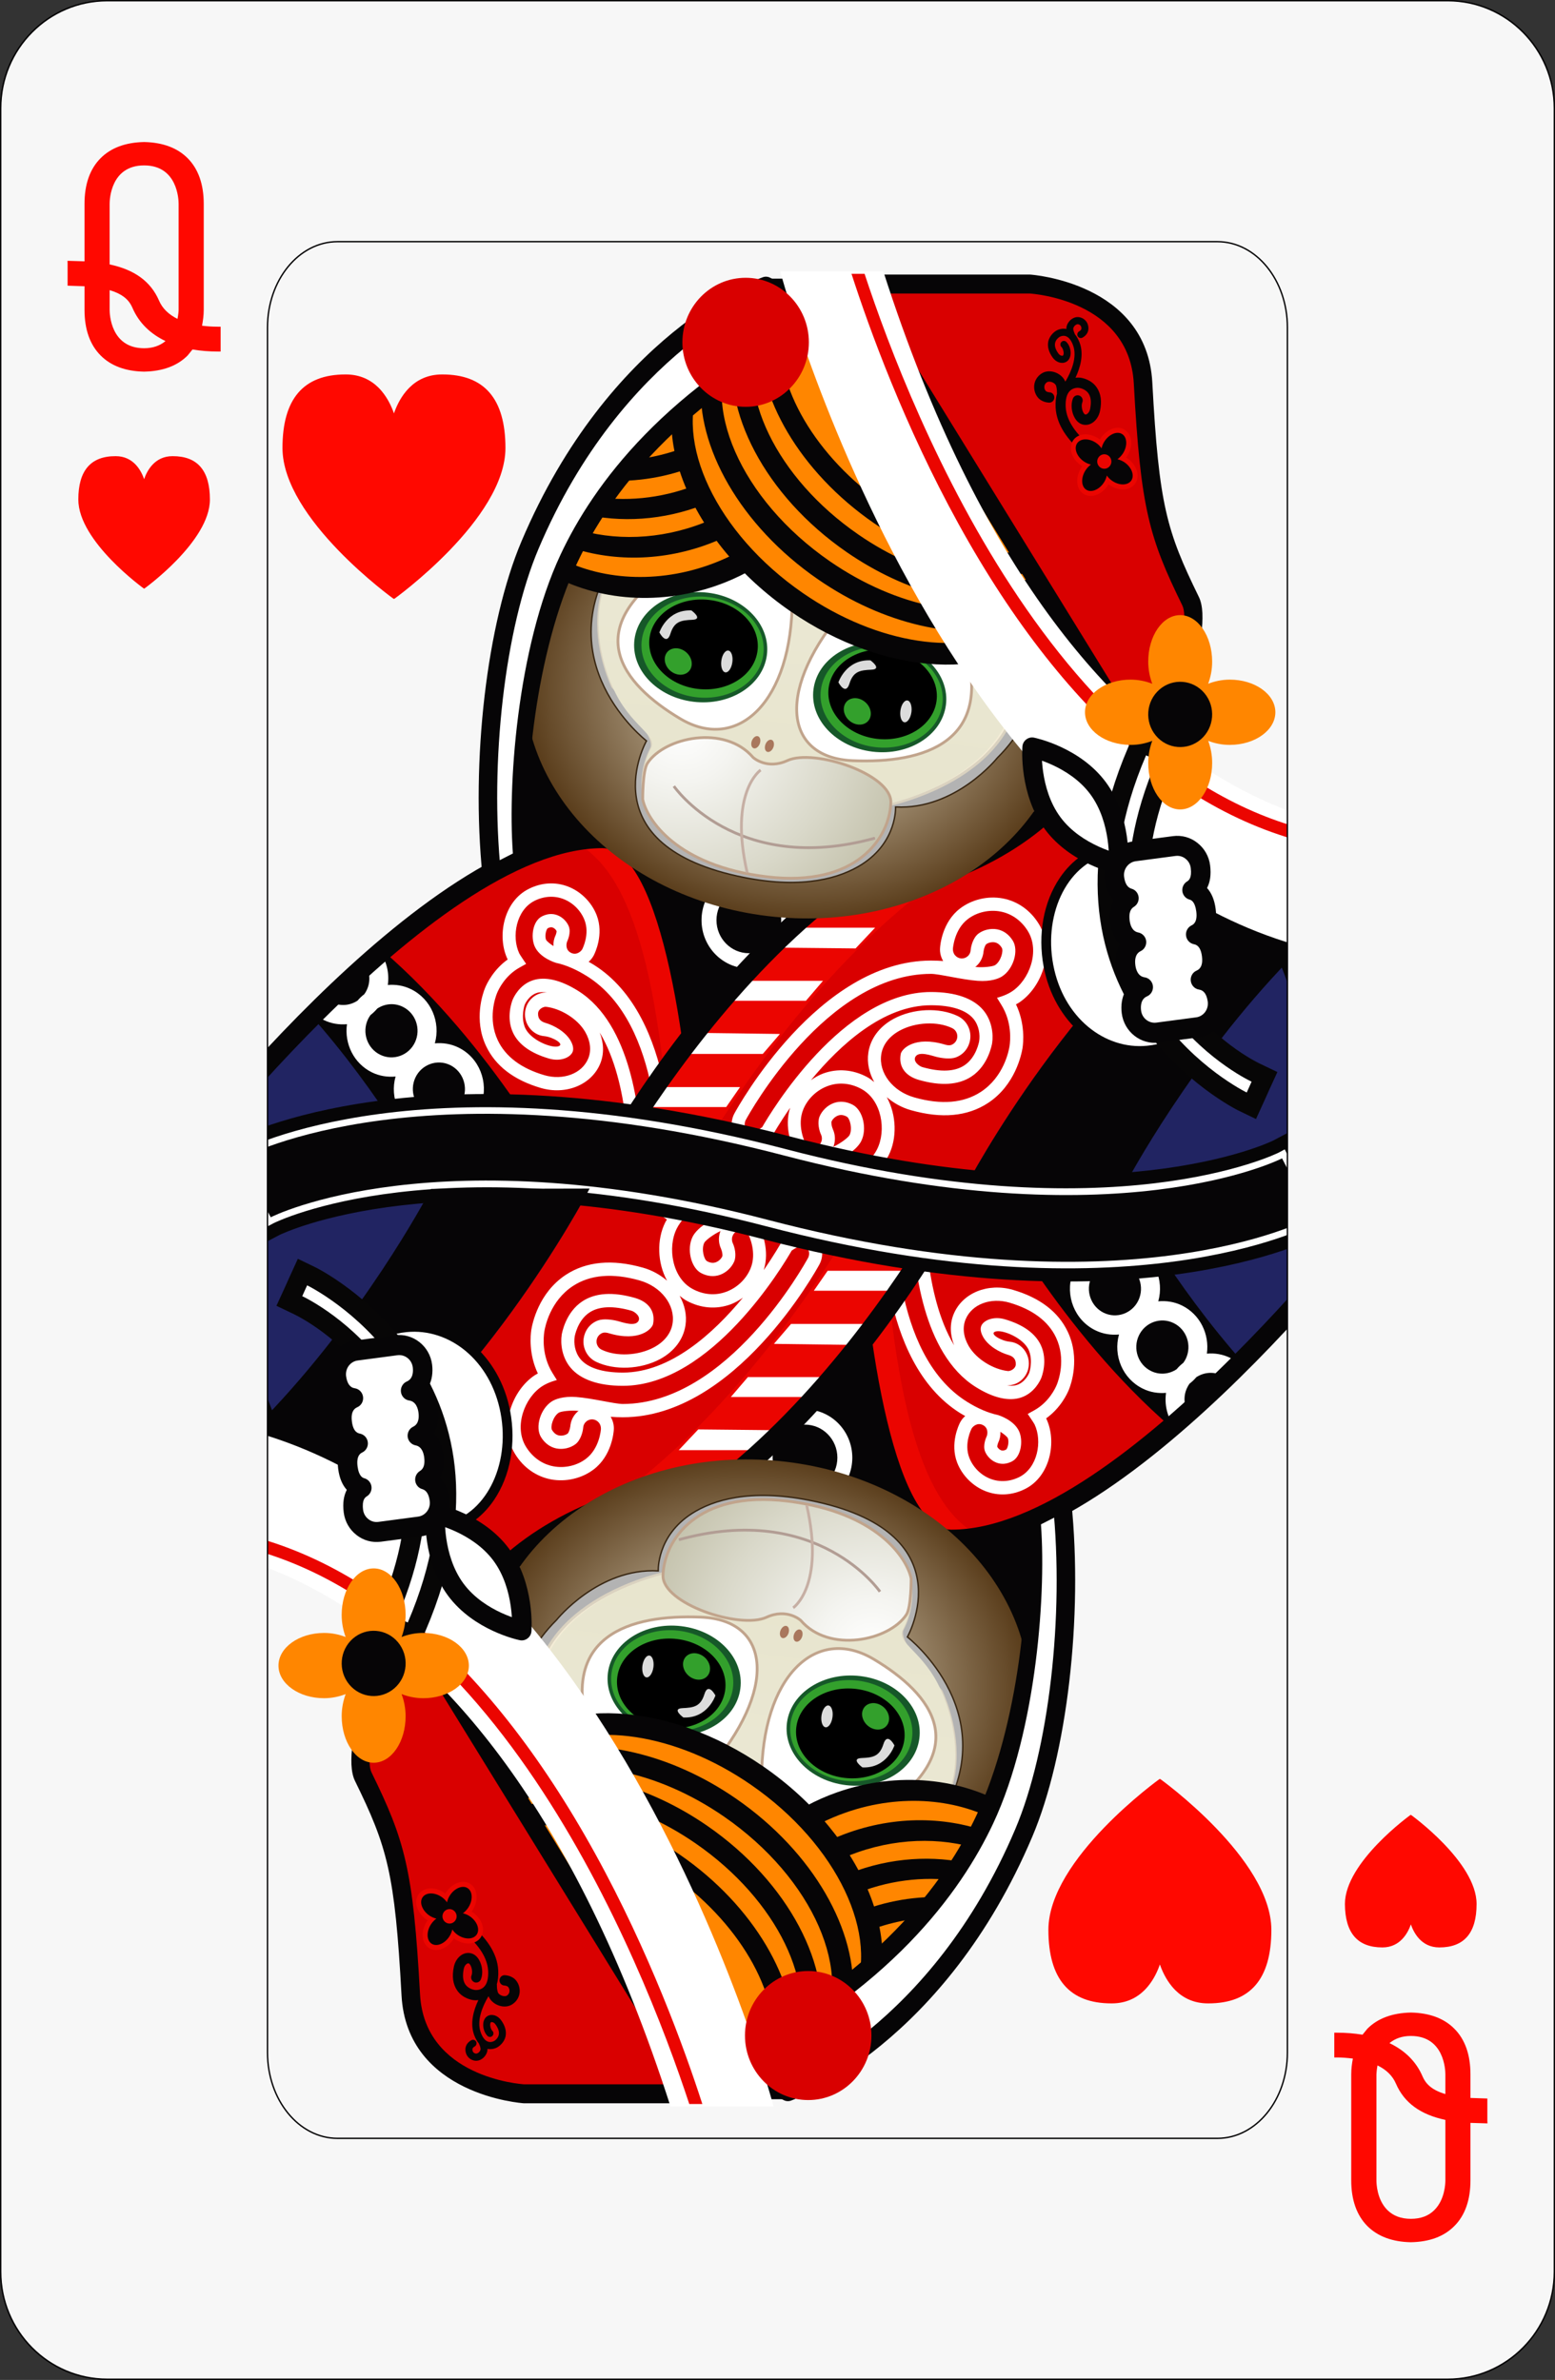 <?xml version="1.0" encoding="UTF-8" standalone="no"?>
<!-- Generator: Adobe Illustrator 12.0.0, SVG Export Plug-In . SVG Version: 6.00 Build 51448)  -->
<svg
   xmlns:dc="http://purl.org/dc/elements/1.1/"
   xmlns:cc="http://web.resource.org/cc/"
   xmlns:rdf="http://www.w3.org/1999/02/22-rdf-syntax-ns#"
   xmlns:svg="http://www.w3.org/2000/svg"
   xmlns="http://www.w3.org/2000/svg"
   xmlns:xlink="http://www.w3.org/1999/xlink"
   xmlns:sodipodi="http://sodipodi.sourceforge.net/DTD/sodipodi-0.dtd"
   xmlns:inkscape="http://www.inkscape.org/namespaces/inkscape"
   version="1.1"
   id="图层_1"
   width="98.098"
   height="150.086"
   viewBox="0 0 98.098 150.086"
   overflow="visible"
   enable-background="new 0 0 98.098 150.086"
   xml:space="preserve"
   sodipodi:version="0.32"
   inkscape:version="0.45.1"
   sodipodi:docname="38.svg"
   sodipodi:docbase="/home/zhangxin/桌面/简化版扑克"
   inkscape:output_extension="org.inkscape.output.svg.inkscape"><rect x="0" y="0" width="98.098" height="150.086" fill="#333333" stroke="none"/><defs
   id="defs528" /><sodipodi:namedview
   inkscape:window-height="713"
   inkscape:window-width="1024"
   inkscape:pageshadow="2"
   inkscape:pageopacity="0.0"
   guidetolerance="10.0"
   gridtolerance="10.0"
   objecttolerance="10.0"
   borderopacity="1.0"
   bordercolor="#666666"
   pagecolor="#ffffff"
   id="base"
   inkscape:zoom="2.5252189"
   inkscape:cx="49.049"
   inkscape:cy="75.042999"
   inkscape:window-x="0"
   inkscape:window-y="0"
   inkscape:current-layer="图层_1" />
<path
   fill="#F7F7F7"
   stroke="#060506"
   stroke-width="0.088"
   d="M98.053,143.264c0,3.742-3.016,6.778-6.727,6.778H6.77  c-3.716,0-6.726-3.036-6.726-6.778V6.826c0-3.745,3.009-6.782,6.726-6.782h84.557c3.714,0,6.729,3.037,6.729,6.782L98.053,143.264  L98.053,143.264z"
   id="path3" />






























































<radialGradient
   id="XMLID_93_"
   cx="2025.679"
   cy="3286.791"
   r="14.677"
   gradientTransform="matrix(-1.146 -0.145 -0.125 0.995 2779.084 -2868.903)"
   gradientUnits="userSpaceOnUse">
	<stop
   offset="0"
   style="stop-color:#FFFFFF"
   id="stop254" />
	<stop
   offset="0.061"
   style="stop-color:#F6F4F0"
   id="stop256" />
	<stop
   offset="0.179"
   style="stop-color:#DFD8C9"
   id="stop258" />
	<stop
   offset="0.275"
   style="stop-color:#CABDA5"
   id="stop260" />
	<stop
   offset="1"
   style="stop-color:#5A3D1B"
   id="stop262" />
</radialGradient>



<linearGradient
   id="XMLID_94_"
   gradientUnits="userSpaceOnUse"
   x1="2213.985"
   y1="3302.456"
   x2="2213.985"
   y2="3278.596"
   gradientTransform="matrix(-0.992 -0.126 -0.126 0.992 2657.33 -2881.021)">
	<stop
   offset="0"
   style="stop-color:#FFFFFF"
   id="stop271" />
	<stop
   offset="0.013"
   style="stop-color:#FBFBF7"
   id="stop273" />
	<stop
   offset="0.05"
   style="stop-color:#F4F2E6"
   id="stop275" />
	<stop
   offset="0.097"
   style="stop-color:#EEECDB"
   id="stop277" />
	<stop
   offset="0.162"
   style="stop-color:#EBE8D4"
   id="stop279" />
	<stop
   offset="0.343"
   style="stop-color:#EAE7D2"
   id="stop281" />
	<stop
   offset="1"
   style="stop-color:#E6E3CB"
   id="stop283" />
</linearGradient>



<radialGradient
   id="XMLID_95_"
   cx="2019.655"
   cy="2798.902"
   r="12.095"
   gradientTransform="matrix(-1.146 -0.145 -0.147 1.171 2780.429 -2880.502)"
   gradientUnits="userSpaceOnUse">
	<stop
   offset="0"
   style="stop-color:#FFFFFF"
   id="stop292" />
	<stop
   offset="0.246"
   style="stop-color:#F4F4F0"
   id="stop294" />
	<stop
   offset="0.716"
   style="stop-color:#D9D8C9"
   id="stop296" />
	<stop
   offset="1"
   style="stop-color:#C6C4AF"
   id="stop298" />
</radialGradient>

















<radialGradient
   id="XMLID_96_"
   cx="-382.115"
   cy="-124.731"
   r="14.678"
   gradientTransform="matrix(1.164 0.14 0.127 -0.959 510.922 -22.287)"
   gradientUnits="userSpaceOnUse">
	<stop
   offset="0"
   style="stop-color:#FFFFFF"
   id="stop335" />
	<stop
   offset="0.061"
   style="stop-color:#F6F4F0"
   id="stop337" />
	<stop
   offset="0.179"
   style="stop-color:#DFD8C9"
   id="stop339" />
	<stop
   offset="0.275"
   style="stop-color:#CABDA5"
   id="stop341" />
	<stop
   offset="1"
   style="stop-color:#5A3D1B"
   id="stop343" />
</radialGradient>



<linearGradient
   id="XMLID_97_"
   gradientUnits="userSpaceOnUse"
   x1="-594.303"
   y1="-80.904"
   x2="-594.303"
   y2="-103.912"
   gradientTransform="matrix(0.992 0.126 0.126 -0.992 651.822 26.879)">
	<stop
   offset="0"
   style="stop-color:#FFFFFF"
   id="stop352" />
	<stop
   offset="0.013"
   style="stop-color:#FBFBF7"
   id="stop354" />
	<stop
   offset="0.05"
   style="stop-color:#F4F2E6"
   id="stop356" />
	<stop
   offset="0.097"
   style="stop-color:#EEECDB"
   id="stop358" />
	<stop
   offset="0.162"
   style="stop-color:#EBE8D4"
   id="stop360" />
	<stop
   offset="0.343"
   style="stop-color:#EAE7D2"
   id="stop362" />
	<stop
   offset="1"
   style="stop-color:#E6E3CB"
   id="stop364" />
</linearGradient>



<radialGradient
   id="XMLID_98_"
   cx="-387.82"
   cy="-98.427"
   r="12.094"
   gradientTransform="matrix(1.164 0.14 0.149 -1.129 509.1 -10.882)"
   gradientUnits="userSpaceOnUse">
	<stop
   offset="0"
   style="stop-color:#FFFFFF"
   id="stop373" />
	<stop
   offset="0.246"
   style="stop-color:#F4F4F0"
   id="stop375" />
	<stop
   offset="0.716"
   style="stop-color:#D9D8C9"
   id="stop377" />
	<stop
   offset="1"
   style="stop-color:#C6C4AF"
   id="stop379" />
</radialGradient>





































































<g
   id="g2682"
   inkscape:tile-w="79.506999"
   inkscape:tile-h="63.845215"
   inkscape:tile-cx="49.4535"
   inkscape:tile-cy="49.038607"><g
     id="g113">
	<path
   id="path115"
   d="M79.724,56.957c0,0-18.207-11.591-26.283-39.386H48.65c0,0-18.032,11.741-18.032,39.255l-3.56,15.862   l15.127-0.009L79.724,56.957z"
   fill="#060506" />
</g><g
     id="g117">
	<path
   id="path119"
   d="M49.284,58.029c0,1.15-0.917,2.084-2.042,2.084c-1.126,0-2.043-0.934-2.043-2.084   c0-1.148,0.917-2.083,2.043-2.083S49.284,56.881,49.284,58.029z M47.242,54.984c-1.648,0-2.985,1.367-2.985,3.045   c0,1.68,1.336,3.046,2.985,3.046c1.645,0,2.984-1.366,2.984-3.046C50.227,56.351,48.887,54.984,47.242,54.984z"
   fill="#FFFFFF" />
</g><g
     id="g121">
	<path
   id="path123"
   d="M44.472,75.052c0,0-0.696-22.192-6.466-22.192c-11.245,0-27.816,22.079-27.816,22.079"
   fill="#D90000" />
</g><g
     id="g125">
	<path
   id="path127"
   d="M21.241,62.901c4.294,5.43,8.635,11.507,8.899,12.011L9.744,74.956L21.241,62.901z"
   fill="#212462" />
</g><g
     id="g129">
	<path
   id="path131"
   d="M35.92,75.006c-0.316-0.606-4.817-9.062-11.821-15.097c-1.309,1.02-2.972,2.398-4.604,3.993   c4.58,5.136,7.442,10.444,7.779,11.084L35.92,75.006z"
   fill="#060506" />
</g><g
     id="g133">
	<path
   id="path135"
   d="M33.593,73.98c-0.259-0.127-0.527-0.197-0.798-0.239c0.643-1.436,0.049-3.142-1.352-3.829   c-0.347-0.172-0.71-0.26-1.073-0.282c0.465-1.375-0.129-2.923-1.443-3.568c-0.484-0.238-0.997-0.311-1.495-0.266   c0.374-1.333-0.231-2.792-1.5-3.413c-0.472-0.235-0.977-0.308-1.467-0.268c0.107-0.746-0.077-1.499-0.496-2.103   c-0.303,0.236-0.618,0.488-0.951,0.76c0.312,0.478,0.384,1.104,0.121,1.657c-0.043,0.098-0.098,0.185-0.158,0.269   c-0.154,0.117-0.297,0.252-0.425,0.405c-0.468,0.308-1.074,0.376-1.61,0.111c-0.157-0.078-0.29-0.18-0.411-0.297   c-0.294,0.271-0.589,0.549-0.885,0.833c0.223,0.227,0.474,0.425,0.771,0.573c0.475,0.233,0.979,0.31,1.468,0.266   c-0.171,1.225,0.424,2.471,1.572,3.037c0.482,0.236,0.995,0.309,1.494,0.263c-0.375,1.333,0.23,2.792,1.499,3.417   c0.345,0.167,0.709,0.257,1.072,0.279c-0.444,1.313,0.086,2.775,1.277,3.466h2.938c0.385-0.157,0.82-0.167,1.227,0h1.791   C34.484,74.606,34.093,74.226,33.593,73.98z M23.982,66.515c-0.816-0.4-1.162-1.405-0.768-2.239   c0.046-0.097,0.102-0.184,0.161-0.266c0.155-0.119,0.297-0.255,0.424-0.406c0.465-0.311,1.071-0.377,1.611-0.112   c0.818,0.4,1.162,1.405,0.769,2.239C25.786,66.566,24.801,66.918,23.982,66.515z M26.976,70.196   c-0.818-0.402-1.162-1.408-0.77-2.242c0.391-0.832,1.378-1.185,2.195-0.786c0.817,0.403,1.163,1.408,0.769,2.242   C28.78,70.246,27.792,70.597,26.976,70.196z M31.689,73.26c-0.393,0.833-1.378,1.185-2.195,0.784   c-0.816-0.4-1.162-1.405-0.77-2.239c0.394-0.835,1.379-1.188,2.197-0.787C31.738,71.421,32.082,72.427,31.689,73.26z"
   fill="#FFFFFF" />
</g><g
     id="g137">
	<path
   id="path139"
   d="M37.457,60.841c-0.108-0.068-0.215-0.125-0.323-0.187c0.131-0.111,0.241-0.249,0.325-0.408   c0.066-0.131,0.654-1.316,0.18-2.537c-0.314-0.806-0.984-1.478-1.788-1.794c-0.804-0.315-1.69-0.265-2.495,0.141   c-1.59,0.795-2.018,2.997-1.339,4.431c0.003,0.006,0.009,0.013,0.012,0.02c-0.904,0.646-1.322,1.53-1.435,1.811   c-0.129,0.314-0.723,1.972,0.071,3.651c0.593,1.254,1.753,2.143,3.448,2.64c1.585,0.463,3.197-0.192,3.75-1.525   c0.254-0.616,0.233-1.299-0.028-1.968c1.945,3.239,1.801,8.36,1.799,8.423c0,0,2.692,0.489,2.708,0.121   C42.359,73.274,42.705,64.129,37.457,60.841z M34.456,59.28c-0.112-0.239-0.001-0.671,0.101-0.744   c0.161-0.081,0.252-0.065,0.321-0.039c0.116,0.046,0.204,0.152,0.234,0.22c0.004,0.055-0.026,0.187-0.06,0.255l0.003,0.003   c-0.108,0.215-0.154,0.451-0.143,0.687C34.686,59.511,34.496,59.352,34.456,59.28z M35.06,58.96L35.06,58.96L35.06,58.96   L35.06,58.96z M34.328,65.342c0.525,0.047,1.315,0.498,0.906,0.639c-0.436,0.15-1.818-0.409-2.127-1.212   c-0.257-0.668-0.014-1.385-0.011-1.392c0.024-0.061,0.251-0.587,0.775-0.761c0.186-0.06,0.41-0.059,0.651-0.026   c-0.326-0.013-0.642,0.088-0.898,0.298c-0.283,0.232-0.459,0.562-0.498,0.93C33.047,64.576,33.584,65.274,34.328,65.342z    M41.521,73.624c-0.006,0.145-0.067,0.28-0.171,0.377c-0.105,0.099-0.242,0.147-0.383,0.144c-0.143-0.007-0.275-0.071-0.372-0.177   c-0.096-0.108-0.145-0.246-0.14-0.392l0.048-1.078l-0.055,0.056c-0.072-2.325-0.607-7.958-3.979-10.069   c-1.099-0.689-2.085-0.919-2.852-0.665c-0.855,0.283-1.216,1.078-1.28,1.235c-0.017,0.042-0.439,1.085,0.03,2.078   c0.349,0.737,1.113,1.285,2.268,1.624c0.7,0.204,1.333-0.051,1.488-0.419c0.102-0.251-0.036-0.552-0.126-0.709   c-0.328-0.567-1.039-0.963-1.58-1.12c-0.308-0.088-0.487-0.265-0.473-0.599c0.011-0.287,0.357-0.435,0.5-0.418   c0.885,0.098,1.978,0.726,2.474,1.584c0.332,0.577,0.401,1.174,0.188,1.683c-0.39,0.943-1.579,1.393-2.765,1.046   c-1.46-0.429-2.448-1.168-2.936-2.198c-0.641-1.359-0.157-2.711-0.053-2.967c0.103-0.253,0.507-1.113,1.43-1.626l0.409-0.228   c0,0-0.391-0.57-0.432-0.659c-0.502-1.061-0.192-2.738,0.96-3.318c0.598-0.299,1.25-0.338,1.838-0.108   c0.595,0.232,1.087,0.728,1.318,1.323c0.345,0.884-0.123,1.793-0.141,1.833c-0.067,0.128-0.361,0.416-0.722,0.226   c-0.364-0.189-0.288-0.609-0.22-0.737v-0.001c0.009-0.021,0.245-0.523,0.092-0.921c-0.09-0.232-0.331-0.556-0.711-0.704   c-0.316-0.124-0.645-0.101-0.982,0.069c-0.58,0.29-0.717,1.27-0.472,1.866c0.314,0.763,1.351,1.064,1.351,1.064   c0.618,0.131,1.277,0.414,1.958,0.84C41.868,64.588,41.538,73.255,41.521,73.624z"
   fill="#FFFFFF" />
</g><g
     id="g141">
	<path
   id="path143"
   d="M38.005,52.86c-0.224,0.001-1.612,0.178-1.842,0.194c3.073,1.551,5.543,6.426,6.296,22.139l2.012-0.141   C44.472,75.052,43.555,52.845,38.005,52.86z"
   fill="#EB0500" />
</g><g
     id="g145">
	<path
   id="path147"
   d="M45.087,75.031c-0.073-2.332-0.892-22.799-7.082-22.799c-11.418,0-27.622,21.413-28.305,22.325l0.979,0.764   l0,0c0.163-0.217,16.514-21.832,27.327-21.832c3.768,0,5.588,13.239,5.851,21.583L45.087,75.031z"
   fill="#060506" />
</g><g
     id="g149">
	<path
   id="path151"
   d="M37.291,75.052c0,0,12.834-24.931,30.29-24.512c17.45,0.419,16.116,24.407,16.116,24.407"
   fill="#D90000" />
</g><g
     id="g153">
	<path
   id="path155"
   d="M60.831,74.999l22.864-0.051c0,0,0.712-12.968-5.849-19.999C67.854,61.78,61.245,74.206,60.831,74.999z"
   fill="#212462" />
</g><g
     id="g157">
	<path
   id="path159"
   d="M69.886,50.763c-0.734-0.116-1.493-0.203-2.31-0.223c-17.456-0.419-30.29,24.512-30.29,24.512l5.619-0.013   C43.043,74.783,54.235,53.211,69.886,50.763z"
   fill="#EB0500" />
</g><g
     id="g165">
	<polygon
   id="polygon167"
   points="40.68,69.814 45.812,69.814 46.684,68.557 40.68,68.557  "
   fill="#FFFFFF" />
</g><g
     id="g169">
	<polygon
   id="polygon171"
   points="43.898,65.136 42.802,66.463 48.122,66.463 49.202,65.205  "
   fill="#FFFFFF" />
</g><g
     id="g173">
	<polygon
   id="polygon175"
   points="45.608,63.111 50.843,63.111 51.921,61.853 46.702,61.853  "
   fill="#FFFFFF" />
</g><g
     id="g177">
	<polygon
   id="polygon179"
   points="48.894,59.759 53.974,59.811 55.208,58.502 50.331,58.502  "
   fill="#FFFFFF" />
</g><g
     id="g181">
	<path
   id="path183"
   d="M65.532,58.263c-0.525-0.859-1.339-1.429-2.271-1.605c-0.939-0.175-1.947,0.062-2.697,0.635   c-1.132,0.865-1.252,2.328-1.261,2.492c-0.021,0.293,0.054,0.577,0.197,0.82c-0.246-0.018-0.501-0.028-0.766-0.028   c-7.086,0-12.19,9.248-12.404,9.641c-0.37,0.679-0.128,1.538,0.539,1.918c0.667,0.376,1.587-0.281,1.765-0.417l0.069-0.054   l0.042-0.077c0.013-0.025,0.415-0.74,1.1-1.729c-0.398,1.249,0.143,2.433,0.21,2.573c0.127,0.262,0.331,0.47,0.578,0.605   c-0.228,0.112-0.447,0.234-0.674,0.368c-0.613,0.363-1.159,0.798-1.653,1.284l1.008,0.2c0.33-0.279,0.681-0.536,1.06-0.76   c0.444-0.265,1.84-0.669,2.76-1.129c0.754-0.377,1.087-0.815,1.197-1.038c0.387-0.771,0.109-1.946-0.53-2.289   c-0.402-0.213-0.816-0.251-1.203-0.112c-0.396,0.144-0.733,0.468-0.892,0.841c-0.161,0.397-0.02,0.915,0.085,1.14   c0,0,0.001,0.004,0.004,0.005l0,0c0.062,0.136,0.076,0.29,0.025,0.435c-0.045,0.144-0.146,0.262-0.275,0.331   c-0.14,0.068-0.285,0.078-0.432,0.031c-0.143-0.049-0.257-0.151-0.323-0.287c-0.021-0.046-0.528-1.101-0.113-2.099   c0.276-0.671,0.854-1.221,1.542-1.47c0.676-0.251,1.423-0.189,2.1,0.173c1.306,0.691,1.615,2.625,1.008,3.824   c-0.219,0.435-0.605,0.814-0.605,0.814l0.453,0.239c1.139,0.604,1.61,1.674,1.729,1.989c0.047,0.12,0.155,0.454,0.227,0.904   l0.845,0.167c-0.067-0.688-0.238-1.203-0.301-1.375c-0.133-0.343-0.615-1.425-1.723-2.179c0.037-0.06,0.076-0.118,0.106-0.18   c0.54-1.074,0.505-2.547-0.115-3.674c0.422,0.363,0.936,0.656,1.521,0.821c1.934,0.548,3.568,0.396,4.864-0.451   c1.729-1.136,2.112-3.08,2.177-3.457c0.057-0.363,0.17-1.549-0.411-2.765c0.062-0.032,0.123-0.065,0.18-0.101   C65.728,62.285,66.58,59.955,65.532,58.263z M52.458,70.729c0.065-0.158,0.233-0.315,0.412-0.379   c0.166-0.061,0.348-0.039,0.546,0.066c0.203,0.109,0.373,0.774,0.18,1.165c-0.075,0.15-0.573,0.531-1.025,0.739   c-0.002,0.001-0.002,0.004-0.002,0.004c0.011-0.026,0.024-0.051,0.032-0.079c0.113-0.35,0.089-0.724-0.069-1.055l0.002-0.002   C52.469,71.051,52.43,70.803,52.458,70.729z M62.049,59.983h0.003c0.013-0.152,0.101-0.386,0.163-0.435   c0.137-0.104,0.355-0.153,0.543-0.119c0.175,0.034,0.314,0.144,0.438,0.338c0.126,0.198-0.059,0.86-0.418,1.096   c-0.14,0.092-0.757,0.167-1.25,0.115c0,0-0.005,0.002-0.008,0c0.021-0.017,0.049-0.03,0.07-0.051   C61.861,60.685,62.023,60.35,62.049,59.983z M54.694,67.918c-0.883-0.472-1.859-0.549-2.759-0.222   c-0.276,0.102-0.534,0.253-0.776,0.423c1.846-2.234,4.565-4.725,7.575-4.725c1.283,0,2.207,0.296,2.672,0.85   c0.363,0.436,0.428,1.017,0.365,1.416c-0.002,0.012-0.169,1.024-0.938,1.527c-0.604,0.397-1.488,0.434-2.638,0.11   c-0.219-0.062-0.605-0.365-0.446-0.651c0.205-0.367,0.971-0.089,1.311,0c0.356,0.091,0.896,0.163,1.241,0.036   c0.349-0.128,0.627-0.385,0.783-0.725s0.18-0.723,0.055-1.077c-0.125-0.356-0.376-0.639-0.71-0.801   c-1.165-0.561-2.83-0.489-4.054,0.172c-0.896,0.487-1.462,1.244-1.594,2.128c-0.097,0.647,0.053,1.289,0.37,1.858   C55.007,68.123,54.863,68.008,54.694,67.918z M63.824,62.533c-0.399,0.263-0.928,0.391-0.928,0.391l0.273,0.441   c0.688,1.106,0.567,2.274,0.519,2.606c-0.049,0.317-0.37,1.941-1.807,2.884c-1.091,0.714-2.502,0.832-4.203,0.351   c-1.36-0.384-2.256-1.545-2.084-2.701c0.091-0.617,0.504-1.153,1.165-1.512c0.99-0.538,2.386-0.603,3.312-0.155   c0.138,0.065,0.237,0.18,0.29,0.324c0.051,0.144,0.041,0.299-0.021,0.437c-0.064,0.136-0.179,0.241-0.317,0.294   c-0.142,0.051-0.284,0.02-0.428-0.023c-1.899-0.559-2.708,0.274-2.771,0.594c-0.15,0.786,0.271,1.391,1.154,1.642   c1.379,0.391,2.489,0.319,3.3-0.212c1.085-0.71,1.297-2.046,1.31-2.102c0.089-0.581-0.012-1.437-0.557-2.088   c-0.626-0.749-1.766-1.145-3.297-1.145c-5.592,0-10.132,7.621-10.654,8.529c-0.309,0.22-0.705,0.375-0.813,0.314   c-0.269-0.153-0.368-0.501-0.218-0.778c0.205-0.375,5.08-9.209,11.686-9.209c0.521,0,1.92,0.364,2.941,0.439   c0.838,0.062,1.341-0.147,1.547-0.283c0.714-0.467,1.059-1.624,0.669-2.251c-0.242-0.39-0.582-0.636-0.983-0.713   c-0.41-0.077-0.861,0.028-1.186,0.271c-0.335,0.257-0.464,0.781-0.487,1.026l0,0l0,0c0,0.001,0,0.003,0,0.005v0.003   c-0.009,0.15-0.073,0.29-0.188,0.39c-0.112,0.101-0.259,0.15-0.406,0.142c-0.146-0.011-0.285-0.078-0.384-0.192   c-0.103-0.114-0.148-0.261-0.144-0.414c0.005-0.05,0.087-1.224,0.938-1.874c0.567-0.436,1.339-0.615,2.057-0.481   c0.71,0.132,1.323,0.57,1.73,1.227C65.623,59.978,64.94,61.808,63.824,62.533z"
   fill="#FFFFFF" />
</g><g
     id="g185">
	<path
   id="path187"
   d="M37.837,75.343L37.837,75.343c0.127-0.245,12.859-24.58,29.727-24.174c4.101,0.099,7.462,1.567,9.995,4.366   c6.141,6.786,5.529,19.252,5.521,19.377l1.229,0.071c0.029-0.533,0.65-13.116-5.845-20.298c-2.771-3.06-6.429-4.667-10.874-4.773   C49.957,49.489,37.275,73.729,36.744,74.76L37.837,75.343z"
   fill="#060506" />
</g><g
     id="g189">
	<path
   id="path191"
   d="M34.424,44.753c0.438,7.052,8.763,12.253,18.589,11.616c9.825-0.638,17.436-6.873,16.996-13.926   C69.57,35.392,61.245,30.19,51.42,30.827C41.594,31.465,33.985,37.7,34.424,44.753z"
   fill="#FFFFFF" />
</g><g
     id="g193">
	<path
   id="path195"
   d="M33.84,44.791c0.176,2.805,1.518,5.413,3.884,7.538c3.66,3.287,9.39,5.021,15.326,4.636   c5.938-0.386,11.402-2.844,14.627-6.579c2.083-2.413,3.093-5.172,2.916-7.981c-0.459-7.369-9.076-12.831-19.208-12.173   C41.251,30.889,33.381,37.421,33.84,44.791z M51.458,31.422c9.485-0.616,17.551,4.347,17.969,11.058   c0.152,2.485-0.753,4.945-2.628,7.118c-3.021,3.502-8.188,5.81-13.822,6.176c-5.633,0.365-11.045-1.258-14.477-4.34   c-2.128-1.913-3.335-4.235-3.491-6.718C34.59,38.001,41.97,32.037,51.458,31.422z"
   fill="#060506" />
</g><g
     id="g197">
	<path
   id="path199"
   d="M46.002,51.52c0,0.125-0.087,0.225-0.2,0.225c-0.108,0-0.198-0.1-0.198-0.225   c0-0.124,0.09-0.224,0.198-0.224C45.915,51.296,46.002,51.396,46.002,51.52z"
   fill="#FEEDE0" />
</g><g
     id="g201">
	<path
   id="path203"
   d="M76.882,57.546c-0.129-1.016-0.758-1.726-1.635-1.853c0.271,0.039,0.485,0.26,0.521,0.54   c0.036,0.282-0.116,0.552-0.371,0.661c0.815-0.352,1.244-1.199,1.115-2.216c-0.148-1.167-1.2-1.994-2.345-1.845l-2.497,0.331   c-0.561,0.073-1.052,0.363-1.394,0.815s-0.486,1.011-0.418,1.578c0.134,1.037,0.729,1.732,1.597,1.857   c-0.271-0.04-0.484-0.262-0.521-0.542c-0.036-0.281,0.117-0.55,0.372-0.66c-0.81,0.347-1.211,1.175-1.079,2.213   c0.128,1.01,0.676,1.681,1.502,1.842c-0.262-0.052-0.461-0.269-0.495-0.54c-0.032-0.269,0.105-0.529,0.348-0.648   c-0.758,0.369-1.118,1.159-0.99,2.172c0.154,1.226,0.807,1.658,1.321,1.808c-0.237-0.069-0.414-0.276-0.444-0.526   c-0.031-0.25,0.087-0.495,0.3-0.623c-0.463,0.278-0.98,0.867-0.828,2.091c0.072,0.566,0.356,1.068,0.8,1.417   c0.443,0.347,0.992,0.498,1.549,0.423l2.497-0.331c0.555-0.072,1.046-0.36,1.391-0.812c0.341-0.452,0.485-1.011,0.418-1.577   c-0.118-0.931-0.612-1.588-1.36-1.802c0.237,0.066,0.413,0.276,0.444,0.524c0.029,0.25-0.087,0.496-0.299,0.623   c0.669-0.4,0.98-1.165,0.86-2.095c-0.125-0.989-0.695-1.675-1.536-1.836c0.262,0.051,0.461,0.267,0.494,0.537   c0.034,0.27-0.104,0.531-0.346,0.65C76.624,59.348,77.009,58.535,76.882,57.546z M75.474,59.772   c0.379,0.074,0.507,0.455,0.546,0.762c0.053,0.425-0.037,0.711-0.271,0.851c-0.213,0.127-0.327,0.373-0.3,0.622   c0.031,0.25,0.205,0.456,0.443,0.525c0.26,0.074,0.418,0.328,0.474,0.751c0.026,0.234-0.03,0.464-0.174,0.649   c-0.14,0.186-0.344,0.304-0.568,0.334l-2.497,0.33c-0.229,0.033-0.454-0.03-0.637-0.173c-0.186-0.141-0.302-0.35-0.33-0.582   c-0.084-0.656,0.146-0.794,0.229-0.844c0.213-0.128,0.33-0.374,0.297-0.624c-0.032-0.249-0.206-0.455-0.442-0.524   c-0.097-0.028-0.351-0.1-0.436-0.758c-0.086-0.688,0.205-0.829,0.301-0.874c0.241-0.116,0.383-0.378,0.348-0.647   c-0.031-0.271-0.231-0.486-0.495-0.538c-0.104-0.02-0.424-0.081-0.51-0.766c-0.062-0.472,0.054-0.771,0.336-0.894   c0.253-0.109,0.403-0.379,0.371-0.66c-0.036-0.28-0.25-0.501-0.523-0.541c-0.304-0.044-0.486-0.306-0.546-0.776   c-0.029-0.232,0.029-0.463,0.17-0.647c0.143-0.188,0.344-0.305,0.571-0.335l2.498-0.331c0.472-0.062,0.899,0.279,0.966,0.758   c0.031,0.261,0.024,0.725-0.373,0.896c-0.257,0.11-0.408,0.38-0.372,0.66c0.037,0.279,0.251,0.502,0.521,0.541   c0.436,0.063,0.553,0.51,0.584,0.771c0.04,0.308,0.017,0.708-0.336,0.879c-0.239,0.116-0.382,0.377-0.346,0.647   C75.011,59.505,75.208,59.721,75.474,59.772z"
   fill="#060506" />
</g><g
     id="g205">
	<path
   id="path207"
   d="M69.131,56.308c1.249-0.838,2.814-0.649,3.506,0.418c0.685,1.067-0.419,3.417-3.065,4.67"
   fill="#FFFFFF" />
</g><g
     id="g209">
	<path
   id="path211"
   d="M74.236,59.027L74.236,59.027c0.001,0.007,0.001,0.007,0.001,0.007c0.368,2.38,0.688,4.439-0.096,5.468   c-0.354,0.464-0.955,0.732-1.837,0.82c-2.454,0.242-4.714-1.737-5.255-4.602c-0.32-1.703-0.021-3.395,0.819-4.644   c0.599-0.882,1.396-1.435,2.314-1.602c1.155-0.208,1.979-0.118,2.521,0.276C73.612,55.408,73.935,57.077,74.236,59.027z    M69.974,53.237c-1.234,0.223-2.343,0.977-3.118,2.127c-1.027,1.522-1.396,3.563-1.017,5.595c0.66,3.505,3.49,5.919,6.584,5.614   c1.235-0.122,2.115-0.547,2.688-1.3c1.108-1.46,0.752-3.766,0.342-6.436c-0.356-2.32-0.733-4.167-2.03-5.112   C72.586,53.118,71.492,52.964,69.974,53.237z"
   fill="#060506" />
</g><g
     id="g213">
	<path
   id="path215"
   d="M15.815,74.306c0.45-0.243,11.273-5.862,33.435-0.07c21.395,5.592,32.154,0.125,32.261,0.07l-1.655-0.534   l1.906,3.711l0.516-1.696c-0.446,0.243-11.271,5.865-33.435,0.072c-21.394-5.593-32.155-0.126-32.261-0.07l1.656,0.533   l-1.906-3.712L15.815,74.306z M17.711,78.023l-0.009,0.005c0.098-0.051,10.288-5.026,30.529,0.269   c23.072,6.028,34.712-0.021,35.198-0.281l1.087-0.584l-0.572-1.112l-1.903-3.71l-0.567-1.106l-1.088,0.572   c-0.09,0.044-10.276,5.021-30.521-0.272c-23.07-6.031-34.711,0.021-35.196,0.282l-1.087,0.586l0.571,1.11l1.906,3.712l0.567,1.104   L17.711,78.023z"
   fill="#060506" />
</g><g
     id="g217">
	<path
   id="path219"
   d="M15.432,73.564c0.461-0.247,11.558-6.012,34.022-0.14c21.095,5.513,31.578,0.191,31.682,0.138l-0.554-0.179   l1.903,3.711l0.175-0.566C82.2,76.777,71.1,82.543,48.639,76.673c-21.095-5.518-31.578-0.191-31.681-0.14l0.552,0.179l-1.906-3.709   L15.432,73.564z M17.336,77.278h-0.002c0.101-0.053,10.438-5.198,31.102,0.205c22.771,5.951,34.137,0.043,34.609-0.213l0.357-0.195   l-0.188-0.37l-1.905-3.71l-0.188-0.367l-0.36,0.19c-0.104,0.051-10.438,5.197-31.1-0.204c-22.767-5.951-34.137-0.043-34.61,0.21   l-0.362,0.196l0.191,0.372l1.907,3.71l0.189,0.368L17.336,77.278z"
   fill="#FFFFFF" />
</g><g
     id="g221">
	<path
   id="path223"
   d="M15.241,73.195c0.466-0.251,11.694-6.09,34.315-0.176c20.914,5.466,31.287,0.223,31.39,0.17l1.906,3.712   c-0.466,0.25-11.694,6.089-34.315,0.177c-20.914-5.469-31.289-0.226-31.392-0.173L15.241,73.195z"
   fill="#060506" />
</g><g
     id="g249">
	<path
   id="path251"
   d="M27.91,23.614c-0.01,0-0.017,0-0.024,0c-0.919,0-1.583,0.36-2.059,0.831   c-0.077,0.077-0.148,0.157-0.217,0.238c-0.389,0.467-0.623,0.997-0.757,1.387c-0.135-0.39-0.371-0.919-0.759-1.387   c-0.066-0.081-0.139-0.161-0.216-0.238c-0.477-0.471-1.141-0.831-2.06-0.831c-0.01,0-0.017,0-0.025,0   c-2.645,0-3.972,1.532-3.972,4.636c0,4.48,7.014,9.517,7.014,9.517s0.008-0.004,0.019-0.013c0.011,0.008,0.018,0.013,0.018,0.013   s7.015-5.036,7.015-9.517C31.885,25.146,30.556,23.614,27.91,23.614z"
   fill="#FF0800" />
</g><path
     id="path345"
     d="M67.36,45.753c-1.025,7.771-9.509,13.15-18.946,12.015c-9.437-1.138-16.255-8.36-15.229-16.132  c1.026-7.772,9.508-13.151,18.945-12.016C61.568,30.759,68.385,37.98,67.36,45.753z"
     fill="url(#XMLID_96_)" /><path
     id="path347"
     d="M40.783,46.722c0,0-6.495-5.029-1.774-11.911  c4.722-6.882,18.551-4.159,23.415,0.526c0,0,6.229,6.762,0.492,12.457c0,0-2.634,3.299-6.418,3.095c0,0,0.111,2.184-2.117,3.616  c-1.345,0.86-3.667,1.573-7.406,0.839C37.013,53.386,40.783,46.722,40.783,46.722z"
     stroke-width="0.088"
     stroke="#372511"
     fill="#B3B3B3" /><path
     id="path349"
     d="M53.248,35.502c0,0-0.692-5.44-9.65-2.91  c-8.959,2.53-4.941,10.715-4.941,10.715s2.884,3.054,2.446,3.889c-1.153,2.205-1.111,6.271,6.468,7.767  c7.578,1.495,8.492-3.286,8.181-4.139c0,0,8.839-1.613,8.616-8.51C64.146,35.418,56.471,32.512,53.248,35.502z"
     stroke-width="0.176"
     stroke="#DAD2C0"
     fill="#F4ECD6" /><path
     id="path366"
     d="M53.13,35.488c0,0-0.688-5.439-9.576-2.9c-8.89,2.539-4.913,10.718-4.913,10.718  c1.07,2.49,2.876,3.014,2.423,3.887c-1.146,2.205-1.109,6.271,6.409,7.76c7.518,1.487,8.429-3.294,8.12-4.146  c0,0,8.77-1.621,8.56-8.517C63.942,35.393,56.328,32.495,53.13,35.488z"
     fill="url(#XMLID_97_)" /><path
     id="path368"
     d="M42.63,35.62c0,0,7.346-4.238,7.348,2.167  c0.002,6.405-3.404,9.721-7.074,7.532S36.441,39.649,42.63,35.62z"
     stroke-width="0.176"
     stroke="#C1A48C"
     fill="#FFFFFF" /><path
     id="path370"
     d="M60.765,40.386c0,0-2.906-7.232-7.362-2.13  c-4.455,5.102-4.043,9.533,0.401,9.715C58.25,48.154,62.894,46.845,60.765,40.386z"
     stroke-width="0.176"
     stroke="#C1A48C"
     fill="#FFFFFF" /><path
     id="path381"
     d="M40.545,50.411c0,0-0.012-1.814,0.302-2.286  c1.088-1.643,4.877-2.448,6.663-0.358c0,0,0.863,0.795,2.164,0.196c1.682-0.772,6.587,0.859,6.525,2.651  c-0.067,2.181-2.119,5.365-7.827,4.678C42.667,54.604,40.802,51.675,40.545,50.411z"
     stroke-width="0.176"
     stroke="#C1A48C"
     fill="url(#XMLID_98_)" /><path
     id="path383"
     d="M42.512,49.578c0,0,3.911,5.711,12.688,3.276"
     stroke-width="0.176"
     stroke="#B29D94"
     fill="none" /><path
     id="path385"
     d="M47.986,48.561c0,0-2.014,1.375-0.852,6.465"
     stroke-width="0.176"
     stroke="#C6AFA4"
     fill="none" /><path
     id="path387"
     d="M48.378,41.32c-0.251,1.899-2.324,3.213-4.629,2.935c-2.305-0.277-3.972-2.042-3.721-3.941  c0.252-1.899,2.324-3.213,4.629-2.936C46.964,37.655,48.629,39.42,48.378,41.32z"
     fill="#165829" /><path
     id="path389"
     d="M48.154,41.273c-0.229,1.743-2.132,2.949-4.25,2.694c-2.115-0.255-3.644-1.874-3.415-3.617  c0.231-1.743,2.133-2.949,4.25-2.695C46.855,37.911,48.384,39.531,48.154,41.273z"
     fill="#33A02C" /><path
     id="path391"
     d="M47.787,41.05c-0.203,1.549-1.895,2.621-3.776,2.394c-1.88-0.227-3.237-1.666-3.035-3.215  c0.206-1.549,1.895-2.62,3.777-2.394C46.633,38.062,47.993,39.502,47.787,41.05z" /><path
     id="path393"
     d="M43.565,41.506c0.194,0.447,0.001,0.902-0.427,1.018c-0.428,0.117-0.934-0.151-1.127-0.597  c-0.194-0.447-0.003-0.902,0.424-1.019C42.867,40.792,43.371,41.06,43.565,41.506z"
     fill="#33A02C" /><path
     id="path395"
     d="M41.598,39.883c0,0,0.474-1.457,2.021-1.387  c0,0,0.773,0.559,0.062,0.59c-0.712,0.03-1.143,0.096-1.388,0.881C42.048,40.753,41.598,39.883,41.598,39.883z"
     enable-background="new    "
     fill="#FFFFFF"
     opacity="0.86" /><path
     id="path397"
     d="M46.202,41.755c-0.05,0.38-0.248,0.67-0.44,0.646  c-0.192-0.023-0.307-0.35-0.256-0.729c0.049-0.38,0.245-0.669,0.437-0.646C46.135,41.05,46.252,41.376,46.202,41.755z"
     enable-background="new    "
     fill="#FFFFFF"
     opacity="0.86" /><path
     id="path399"
     d="M59.673,44.467c-0.252,1.899-2.322,3.213-4.628,2.935c-2.311-0.278-3.977-2.042-3.725-3.941  c0.251-1.899,2.322-3.213,4.631-2.936C58.259,40.802,59.923,42.568,59.673,44.467z"
     fill="#165829" /><path
     id="path401"
     d="M59.45,44.421c-0.229,1.743-2.133,2.948-4.25,2.694c-2.111-0.255-3.643-1.874-3.412-3.618  c0.229-1.743,2.134-2.949,4.246-2.694C58.15,41.058,59.679,42.677,59.45,44.421z"
     fill="#33A02C" /><path
     id="path403"
     d="M59.083,44.197c-0.202,1.548-1.896,2.621-3.772,2.395c-1.881-0.227-3.239-1.666-3.035-3.215  c0.204-1.548,1.896-2.62,3.774-2.394C57.928,41.21,59.288,42.65,59.083,44.197z" /><path
     id="path405"
     d="M54.861,44.653c0.192,0.446,0.003,0.902-0.427,1.018c-0.429,0.115-0.936-0.152-1.128-0.599  c-0.193-0.446-0.002-0.901,0.427-1.017C54.163,43.939,54.668,44.207,54.861,44.653z"
     fill="#33A02C" /><path
     id="path407"
     d="M52.892,43.031c0,0,0.476-1.457,2.021-1.387  c0,0,0.772,0.559,0.062,0.589c-0.71,0.032-1.144,0.096-1.388,0.881C53.343,43.9,52.892,43.031,52.892,43.031z"
     enable-background="new    "
     fill="#FFFFFF"
     opacity="0.86" /><path
     id="path409"
     d="M57.499,44.903c-0.054,0.38-0.248,0.668-0.439,0.646  c-0.192-0.023-0.306-0.35-0.257-0.73c0.051-0.379,0.247-0.668,0.437-0.646C57.431,44.196,57.546,44.523,57.499,44.903z"
     enable-background="new    "
     fill="#FFFFFF"
     opacity="0.86" /><path
     id="path411"
     d="M47.94,46.874c-0.069,0.211-0.239,0.354-0.384,0.317c-0.143-0.036-0.203-0.235-0.135-0.447  c0.069-0.211,0.24-0.354,0.381-0.318C47.947,46.462,48.007,46.662,47.94,46.874z"
     fill="#A9775D" /><path
     id="path413"
     d="M48.799,47.1c-0.07,0.211-0.241,0.354-0.385,0.317c-0.142-0.035-0.202-0.235-0.135-0.447  c0.067-0.211,0.239-0.353,0.382-0.317C48.805,46.688,48.866,46.887,48.799,47.1z"
     fill="#A9775D" /><path
     id="path415"
     d="M81.325,60.537c-0.838-2.023-1.963-3.965-3.477-5.588c-9.994,6.832-16.604,19.257-17.02,20.05l10.003-0.022  C71.26,74.169,75.154,66.929,81.325,60.537z"
     fill="#060506" /><path
     id="path417"
     d="M48.503,20.677c-7.402,2.895-11.826,10.394-13.868,14.814c2.763,1.671,6.61,2.086,10.291,0.801  c5.688-1.985,8.812-7.267,6.967-11.793C51.236,22.885,50.031,21.593,48.503,20.677z"
     fill="#FF8600" /><path
     id="path419"
     d="M52.737,25.274c-0.812-0.54-1.657-1.024-2.539-1.437c-0.583,2.913-3.095,5.647-6.763,6.926  c-2.216,0.774-4.491,0.883-6.504,0.45c-0.224,0.364-0.44,0.722-0.641,1.077c2.35,0.656,5.046,0.615,7.649-0.292  c3.456-1.207,5.95-3.66,6.981-6.444c-0.397,3.163-3.047,6.21-7.006,7.591c-2.826,0.985-5.746,0.919-8.12,0.032  c-0.195,0.363-0.38,0.717-0.552,1.06c2.688,1.128,6.004,1.278,9.185,0.169c3.876-1.351,6.574-4.237,7.407-7.422  c0.062,3.542-2.75,7.126-7.17,8.667c-3.509,1.226-7.177,0.864-9.778-0.685c-0.178,0.373-0.344,0.728-0.49,1.06  c2.928,1.785,6.959,2.246,10.79,0.91C50.77,34.986,53.968,29.91,52.737,25.274z"
     fill="#060506" /><path
     id="path421"
     d="M43.332,29.582c3.191-1.113,5.547-3.295,6.704-5.815c-0.367-0.17-0.737-0.335-1.115-0.48  c-1.084,2.169-3.228,4.064-6.092,5.062c-1.49,0.52-3.006,0.737-4.455,0.696c-0.29,0.401-0.56,0.8-0.824,1.198  C39.41,30.455,41.398,30.258,43.332,29.582z"
     fill="#060506" /><path
     id="path423"
     d="M44.061,22.934c-2.708,4.075,0.066,10.809,6.201,15.043c6.131,4.233,13.3,4.362,16.008,0.286  c2.711-4.074-0.062-10.808-6.198-15.042C53.941,18.988,46.773,18.86,44.061,22.934z"
     fill="#FF8600" /><path
     id="path425"
     d="M66.208,39.451c-0.128-1.036-0.331-2.073-0.626-3.104c-3.089,0.98-7.483,0.086-11.435-2.64  c-5.179-3.572-7.778-9.044-6.224-12.698h0.003c-0.208,3.956,2.502,8.733,7.214,11.986c3.438,2.373,7.212,3.413,10.38,3.167  c-0.126-0.429-0.256-0.856-0.411-1.281c-2.796,0.126-6.146-0.865-9.229-2.996c-4.479-3.087-7.023-7.596-6.629-11.124  c-1.189-0.267-2.378-0.419-3.56-0.457c-0.104,0.129-0.213,0.252-0.311,0.389c-0.742,0.489-1.388,1.101-1.889,1.852  c-2.916,4.387-0.053,11.568,6.383,16.011C55.895,42.706,62.936,43.014,66.208,39.451z M46.345,21.701  c0.002-0.001,0.004-0.001,0.005-0.004c-0.867,4.142,1.892,9.551,7.062,13.12c3.727,2.571,7.851,3.598,11.16,3.098  c-3.174,1.284-7.954,0.425-12.223-2.521C46.711,31.502,44.061,25.409,46.345,21.701z M50.646,37.398  c-5.463-3.768-8.174-9.57-6.409-13.369c-0.338,4.093,2.444,9.108,7.36,12.501c4.176,2.883,8.847,3.87,12.372,2.979  C60.803,41.418,55.409,40.688,50.646,37.398z"
     fill="#060506" /><path
     id="path427"
     d="M32.809,53.811c-0.39-4.18,0.332-12.716,3.081-18.581c2.547-5.433,7.766-11.042,16.332-15.195l-3.902-1.99  c0,0-9.399,3.391-14.882,16.318c-2.323,5.479-3.262,13.775-2.578,20.441L32.809,53.811z"
     fill="#FFFFFF" /><path
     id="path429"
     d="M33.395,53.744c-0.404-4.336,0.374-12.608,3.022-18.254c1.974-4.211,6.362-10.215,16.055-14.914  c0.201-0.098,0.333-0.305,0.335-0.534s-0.125-0.438-0.325-0.539l-3.901-1.991c-0.141-0.072-0.307-0.084-0.456-0.029  c-0.395,0.142-9.704,3.626-15.223,16.645c-2.193,5.17-3.207,13.848-2.464,21.105C30.459,55.428,33.395,53.744,33.395,53.744z   M31.603,55.11c-0.725-7.076,0.25-15.507,2.373-20.507c5.307-12.514,14.448-15.959,14.54-15.994c0.045-0.016,0.089-0.04,0.129-0.066  c-0.175,0.119-0.399,0.132-0.586,0.037l3.902,1.99c-0.201-0.103-0.326-0.312-0.324-0.541c0.003-0.227,0.132-0.435,0.333-0.534  c-10.001,4.851-14.551,11.095-16.607,15.48c-2.744,5.851-3.39,14.784-2.973,19.257c-0.022-0.246,0.105-0.48,0.321-0.59l-1.951,0.995  c0.171-0.087,0.374-0.084,0.542,0.011C31.471,54.742,31.583,54.915,31.603,55.11z"
     fill="#060506" /><path
     id="path431"
     d="M53.905,17.912h11.055c0,0,6.836,0.398,7.151,6.236c0.419,7.684,0.896,9.471,2.997,13.767  c0.992,2.027-2.505,10.323-2.505,10.323L53.905,17.912z"
     fill="#D90000" /><path
     id="path433"
     d="M70.114,28.986c-0.024-0.015-2.786-1.415-2.885-3.324c-0.021-0.472,0.067-0.823,0.271-1.016  c0.17-0.164,0.396-0.202,0.561-0.185c0.015,0.001,0.394,0.045,0.604,0.346c0.159,0.228,0.19,0.56,0.103,0.99  c-0.053,0.244-0.217,0.353-0.292,0.345c-0.037-0.002-0.083-0.046-0.126-0.116c-0.105-0.184-0.141-0.479-0.071-0.649  c0.066-0.166-0.011-0.355-0.174-0.426c-0.163-0.068-0.351,0.012-0.418,0.177c-0.146,0.363-0.097,0.869,0.117,1.232  c0.146,0.255,0.362,0.407,0.606,0.431c0.441,0.048,0.861-0.319,0.979-0.851c0.135-0.619,0.063-1.126-0.207-1.514  c-0.361-0.513-0.943-0.6-1.058-0.611c-0.054-0.008-0.154-0.008-0.276,0.004c0.307-0.649,0.538-1.473,0.26-2.214  c-0.084-0.213-0.182-0.392-0.301-0.528c-0.001-0.009-0.003-0.022-0.008-0.034c-0.048-0.093-0.104-0.264-0.089-0.34  c0.026-0.14,0.192-0.278,0.307-0.254c0.077,0.015,0.132,0.051,0.168,0.112c0.036,0.059,0.046,0.138,0.029,0.201  c-0.02,0.061-0.096,0.114-0.126,0.131l0.003-0.003c-0.109,0.052-0.16,0.185-0.109,0.298s0.184,0.163,0.292,0.112  c0.028-0.015,0.287-0.144,0.365-0.417c0.051-0.183,0.021-0.392-0.077-0.557c-0.103-0.167-0.263-0.279-0.459-0.32  c-0.383-0.078-0.751,0.253-0.821,0.606c-0.009,0.044-0.009,0.087-0.008,0.134c-0.312-0.064-0.572,0.066-0.646,0.11  c-0.066,0.041-0.409,0.264-0.499,0.688c-0.062,0.322,0.032,0.663,0.286,1.014c0.221,0.301,0.584,0.413,0.854,0.258  c0.146-0.087,0.241-0.243,0.267-0.446c0.034-0.291-0.072-0.622-0.267-0.811c-0.089-0.084-0.229-0.082-0.312,0.009  c-0.086,0.089-0.081,0.233,0.009,0.318c0.089,0.087,0.146,0.282,0.133,0.428c-0.007,0.057-0.025,0.097-0.048,0.112  C67,22.45,66.866,22.43,66.768,22.29c-0.178-0.244-0.247-0.464-0.208-0.654c0.05-0.248,0.272-0.384,0.285-0.39  c0.096-0.056,0.252-0.097,0.4-0.042c0.182,0.063,0.335,0.259,0.447,0.564c0.284,0.755-0.114,1.673-0.471,2.279  c-0.007,0.003-0.018,0.005-0.021,0.01c-0.023-0.061-0.056-0.119-0.094-0.171c-0.295-0.424-0.974-0.642-1.435-0.306  c-0.237,0.168-0.39,0.416-0.425,0.696c-0.034,0.278,0.049,0.573,0.223,0.785c0.258,0.317,0.676,0.33,0.723,0.332  c0.18,0.001,0.318-0.144,0.322-0.324c0.002-0.181-0.143-0.327-0.313-0.329h0.003c-0.058-0.003-0.188-0.027-0.24-0.096  c-0.062-0.073-0.093-0.187-0.078-0.286c0.012-0.1,0.064-0.184,0.155-0.249c0.136-0.097,0.433-0.012,0.551,0.154  c0.062,0.094,0.092,0.353,0.084,0.505c0,0.018,0.005,0.031,0.007,0.046c-0.076,0.254-0.105,0.548-0.089,0.883  c0.113,2.292,3.112,3.81,3.243,3.875c0.154,0.077,0.349,0.011,0.425-0.149C70.338,29.259,70.272,29.067,70.114,28.986z"
     fill="#060506" /><path
     id="path435"
     d="M71.103,28.889c-0.021-0.014-0.043-0.023-0.064-0.038c0.021-0.021,0.035-0.042,0.054-0.065  c0.227-0.345,0.312-0.742,0.25-1.088c-0.048-0.246-0.179-0.451-0.364-0.579c-0.467-0.317-1.146-0.083-1.552,0.533  c-0.019,0.022-0.021,0.047-0.037,0.071c-0.021-0.016-0.037-0.034-0.061-0.05c-0.604-0.415-1.319-0.366-1.635,0.107  c-0.125,0.188-0.169,0.428-0.122,0.674c0.065,0.345,0.298,0.679,0.641,0.912c0.021,0.016,0.048,0.027,0.068,0.041  c-0.018,0.021-0.034,0.039-0.051,0.062c-0.405,0.614-0.355,1.346,0.104,1.666c0.188,0.128,0.425,0.171,0.664,0.125  c0.341-0.068,0.665-0.305,0.894-0.649c0.016-0.023,0.022-0.05,0.039-0.075c0.021,0.018,0.039,0.037,0.062,0.052  c0.605,0.413,1.322,0.361,1.637-0.116C71.938,29.997,71.708,29.3,71.103,28.889z M70.631,27.647c0.062,0.042,0.088,0.119,0.1,0.173  c0.036,0.18-0.022,0.415-0.156,0.615c-0.063,0.104-0.152,0.193-0.256,0.268l-0.008,0.006c-0.055-0.096-0.128-0.181-0.223-0.246  c-0.095-0.062-0.193-0.1-0.295-0.117l0.001-0.004c0.022-0.121,0.072-0.236,0.143-0.338C70.152,27.674,70.482,27.543,70.631,27.647z   M68.178,28.333c-0.01-0.055-0.016-0.135,0.024-0.198c0.104-0.153,0.453-0.159,0.772,0.062c0.104,0.069,0.189,0.157,0.261,0.258  l0.009,0.009c-0.079,0.056-0.148,0.124-0.208,0.21c-0.064,0.1-0.102,0.211-0.112,0.324l-0.035-0.007  c-0.118-0.028-0.235-0.08-0.336-0.152C68.356,28.709,68.212,28.511,68.178,28.333z M68.88,30.637  c-0.061,0.013-0.138,0.017-0.196-0.024c-0.15-0.103-0.157-0.464,0.058-0.793c0.069-0.104,0.155-0.19,0.258-0.262l0.039-0.028  c0.055,0.083,0.123,0.157,0.209,0.215c0.092,0.062,0.188,0.1,0.285,0.116l-0.01,0.054c-0.024,0.123-0.076,0.237-0.146,0.343  C69.246,30.458,69.055,30.604,68.88,30.637z M70.338,30.062c-0.104-0.068-0.19-0.156-0.264-0.258l-0.025-0.041  c0.096-0.058,0.18-0.129,0.246-0.23c0.056-0.083,0.089-0.176,0.105-0.27l0.024,0.006c0.119,0.028,0.229,0.078,0.333,0.146  c0.32,0.219,0.449,0.554,0.351,0.709C71.012,30.276,70.661,30.283,70.338,30.062z"
     fill="#EB0500" /><path
     id="path437"
     d="M70.934,29.152c-0.145-0.094-0.291-0.156-0.438-0.191c0.119-0.089,0.236-0.205,0.334-0.35  c0.304-0.461,0.289-1.011-0.026-1.228c-0.317-0.216-0.822-0.016-1.124,0.446c-0.096,0.144-0.154,0.295-0.188,0.446  c-0.086-0.125-0.192-0.243-0.338-0.34c-0.449-0.31-0.989-0.3-1.205,0.023c-0.213,0.324-0.02,0.837,0.435,1.147  c0.143,0.097,0.295,0.159,0.438,0.193c-0.122,0.089-0.236,0.202-0.332,0.347c-0.303,0.46-0.292,1.01,0.022,1.228  c0.312,0.218,0.821,0.022,1.124-0.438c0.097-0.146,0.155-0.297,0.188-0.448c0.089,0.125,0.198,0.243,0.343,0.339  c0.45,0.308,0.99,0.295,1.205-0.029C71.583,29.973,71.387,29.462,70.934,29.152z M69.418,29.483  c-0.205-0.14-0.264-0.422-0.122-0.634c0.138-0.208,0.412-0.264,0.617-0.124c0.204,0.14,0.262,0.423,0.123,0.633  C69.901,29.568,69.622,29.624,69.418,29.483z"
     fill="#060506" /><path
     id="path439"
     d="M53.905,18.51h11.055c0.227,0.015,6.281,0.444,6.566,5.672c0.433,7.915,0.967,9.718,3.062,14  c0.602,1.228-1.112,6.481-2.521,9.82c0.087-0.203,0.276-0.342,0.492-0.359c0.217-0.017,0.426,0.09,0.542,0.277l-18.7-30.325  c0.114,0.185,0.12,0.417,0.021,0.606C54.316,18.391,54.118,18.51,53.905,18.51z M73.141,48.475c0.602-1.43,3.551-8.661,2.491-10.828  c-2.038-4.165-2.519-5.79-2.938-13.531c-0.345-6.298-7.632-6.795-7.703-6.8c-0.033,0-11.089,0-11.089,0  c-0.214,0-0.407,0.118-0.513,0.307c-0.104,0.191-0.098,0.424,0.019,0.606l18.699,30.326c0.114,0.188,0.322,0.295,0.537,0.278  C72.866,48.817,73.055,48.677,73.141,48.475z"
     fill="#060506" /><path
     id="path441"
     d="M55.726,17.116h-6.503c0,0,11.582,43.503,39.984,43.528v-8.158C89.208,52.486,67.949,55.196,55.726,17.116z"
     fill="#FFFFFF" /><path
     id="path443"
     d="M54.542,17.267h-0.825c1.129,3.492,3.345,9.593,6.749,15.768c6.898,12.513,15.539,19.651,24.975,20.641  l0.079-0.791C67.229,50.966,57.477,26.196,54.542,17.267z"
     fill="#EB0500" /><path
     id="path445"
     d="M51.028,21.587c0,2.245-1.787,4.069-3.989,4.069c-2.202,0-3.989-1.824-3.989-4.069s1.787-4.069,3.989-4.069  C49.24,17.518,51.028,19.342,51.028,21.587z"
     fill="#D90000" /><path
     id="path447"
     d="M74.845,58.929c0.566,3.685,1.029,6.672-2.482,7.019c-2.675,0.262-5.289-1.769-5.919-5.107  c-0.628-3.339,0.991-6.509,3.639-6.985C73.674,53.209,74.275,55.245,74.845,58.929z"
     fill="#FFFFFF" /><path
     id="path449"
     d="M79.476,67.075c-0.452-0.216-11.039-5.425-5.376-18.636l0.493-1.15l-1.128-0.504l-0.338-0.15l-0.338-0.151  l-1.13-0.506l-0.489,1.154c-6.868,16.027,6.812,22.832,6.948,22.898l1.117,0.54l0.523-1.145l0.153-0.34l0.153-0.341l0.521-1.138  L79.476,67.075z M77.685,68.023l-0.155,0.341l1.646-0.606c-0.477-0.232-11.63-5.882-5.744-19.619l-1.624,0.648l0.337,0.151  l0.337,0.15l-0.635-1.654c-6.616,15.435,6.053,21.663,6.595,21.921l-0.598-1.671C77.839,67.684,77.684,68.024,77.685,68.023z"
     fill="#070606" /><path
     id="path451"
     d="M78.957,68.214L78.957,68.214c-0.499-0.236-12.116-5.968-5.984-20.278l-0.337-0.15l0,0l0,0l-0.336-0.151  c-6.424,14.991,6.222,21.199,6.349,21.261l0.155-0.34l0,0l0,0L78.957,68.214z"
     fill="#FFFFFF" /><path
     id="path453"
     d="M66.407,51.914c1.505,2.031,4.158,2.57,4.158,2.57s0.211-2.75-1.293-4.78  c-1.507-2.029-4.159-2.57-4.159-2.57S64.903,49.885,66.407,51.914z"
     fill="#FFFFFF" /><path
     id="path455"
     d="M65.917,52.294c1.625,2.194,4.408,2.782,4.525,2.806c0.173,0.036,0.354-0.006,0.493-0.115  c0.14-0.108,0.229-0.272,0.241-0.452c0.009-0.122,0.212-3.012-1.415-5.208c-1.629-2.196-4.412-2.784-4.531-2.808  c-0.172-0.035-0.35,0.007-0.491,0.117c-0.141,0.108-0.229,0.271-0.24,0.452C64.49,47.207,64.289,50.099,65.917,52.294z   M64.993,47.75h-0.002c0.025,0.005,2.448,0.525,3.79,2.334c1.341,1.807,1.173,4.328,1.17,4.352c0.017-0.181,0.104-0.344,0.24-0.453  c0.144-0.109,0.32-0.151,0.494-0.115c-0.021-0.005-2.447-0.526-3.787-2.333c-1.341-1.808-1.174-4.329-1.171-4.354  c-0.013,0.18-0.1,0.345-0.241,0.455C65.344,47.744,65.165,47.787,64.993,47.75z"
     fill="#060506" /><path
     id="path457"
     d="M77.576,42.86c-0.494,0.001-0.953,0.102-1.358,0.26c0.154-0.418,0.253-0.891,0.251-1.401  c-0.003-1.621-0.908-2.93-2.022-2.928c-1.112,0.004-2.014,1.317-2.01,2.936c0.001,0.507,0.098,0.979,0.255,1.394  c-0.407-0.16-0.867-0.26-1.365-0.262c-1.587-0.003-2.876,0.915-2.88,2.053c-0.001,1.137,1.283,2.061,2.872,2.064  c0.498,0.002,0.962-0.096,1.372-0.257c-0.155,0.416-0.253,0.884-0.254,1.389c-0.003,1.62,0.896,2.934,2.01,2.938  c1.115,0.001,2.021-1.308,2.023-2.928c0.001-0.508-0.096-0.98-0.25-1.398c0.409,0.159,0.871,0.257,1.37,0.255  c1.587-0.003,2.869-0.927,2.867-2.064C80.451,43.775,79.164,42.857,77.576,42.86z M74.149,45.224  c0.021-0.098,0.041-0.196,0.041-0.298c0-0.108-0.021-0.212-0.042-0.315c0.103,0.023,0.201,0.044,0.309,0.044  c0.104,0,0.195-0.022,0.294-0.042c-0.021,0.102-0.044,0.206-0.044,0.314c0,0.102,0.021,0.2,0.044,0.298  c-0.099-0.021-0.19-0.043-0.294-0.043C74.349,45.181,74.249,45.204,74.149,45.224z"
     fill="#FF8600" /><path
     id="path459"
     d="M72.918,46.389c0.722,0.865,1.993,0.97,2.844,0.232c0.846-0.738,0.949-2.037,0.225-2.903  c-0.722-0.865-1.994-0.969-2.843-0.232C72.294,44.225,72.195,45.525,72.918,46.389z"
     fill="#060506" /><path
     id="path461"
     d="M76.27,57.628c-0.088-0.688-0.467-1.221-1.106-1.312c0.599-0.256,0.829-0.871,0.742-1.557  c-0.104-0.827-0.846-1.408-1.65-1.301l-2.499,0.331c-0.812,0.108-1.378,0.862-1.273,1.687c0.088,0.688,0.432,1.225,1.071,1.318  c-0.599,0.255-0.794,0.863-0.706,1.551c0.082,0.663,0.395,1.187,1.005,1.304c-0.562,0.271-0.729,0.861-0.646,1.523  c0.077,0.617,0.323,1.123,0.878,1.282c-0.494,0.296-0.605,0.849-0.526,1.465c0.104,0.827,0.845,1.409,1.651,1.301l2.497-0.331  c0.812-0.107,1.383-0.863,1.273-1.688c-0.077-0.616-0.361-1.117-0.915-1.276c0.495-0.296,0.646-0.854,0.565-1.471  c-0.083-0.664-0.435-1.185-1.043-1.3C76.149,58.882,76.356,58.289,76.27,57.628z"
     fill="#FFFFFF" /><path
     id="path513"
     d="M70.402,61.033c0.129,1.018,0.754,1.728,1.633,1.854c-0.275-0.039-0.489-0.262-0.524-0.542  c-0.037-0.28,0.116-0.55,0.372-0.659c-0.816,0.353-1.245,1.199-1.117,2.216c0.149,1.167,1.201,1.993,2.344,1.846l2.5-0.329  c0.554-0.075,1.049-0.364,1.391-0.815c0.339-0.451,0.486-1.011,0.417-1.577c-0.132-1.039-0.729-1.729-1.597-1.854  c0.273,0.038,0.488,0.259,0.524,0.54c0.036,0.279-0.116,0.551-0.373,0.658c0.808-0.348,1.21-1.175,1.079-2.212  c-0.128-1.014-0.676-1.685-1.502-1.844c0.262,0.053,0.462,0.271,0.497,0.536c0.032,0.271-0.104,0.533-0.347,0.647  c0.758-0.365,1.121-1.158,0.992-2.172c-0.158-1.227-0.806-1.657-1.324-1.809c0.238,0.069,0.414,0.275,0.445,0.523  c0.032,0.252-0.084,0.495-0.299,0.625c0.465-0.277,0.984-0.867,0.828-2.093c-0.072-0.564-0.355-1.068-0.801-1.417  c-0.442-0.351-0.992-0.499-1.547-0.426c0.002-0.002-2.496,0.329-2.496,0.329c-0.555,0.074-1.047,0.361-1.389,0.813  c-0.342,0.451-0.49,1.013-0.418,1.577c0.119,0.932,0.613,1.589,1.359,1.803c-0.238-0.069-0.413-0.276-0.443-0.524  c-0.033-0.25,0.086-0.495,0.299-0.623c-0.67,0.4-0.985,1.163-0.865,2.097c0.124,0.987,0.697,1.679,1.54,1.839  c-0.261-0.051-0.462-0.271-0.497-0.536c-0.034-0.272,0.105-0.533,0.346-0.648C70.66,59.229,70.273,60.044,70.402,61.033z   M71.81,58.805c-0.382-0.071-0.508-0.455-0.546-0.762c-0.055-0.431,0.034-0.714,0.267-0.854c0.211-0.127,0.33-0.372,0.299-0.622  c-0.033-0.249-0.206-0.458-0.444-0.521c-0.259-0.075-0.418-0.328-0.471-0.754c-0.03-0.231,0.03-0.463,0.171-0.649  c0.141-0.185,0.342-0.305,0.57-0.333l2.498-0.331c0.229-0.03,0.455,0.03,0.636,0.177c0.184,0.144,0.298,0.351,0.329,0.581  c0.084,0.655-0.143,0.794-0.229,0.849c-0.213,0.127-0.331,0.372-0.3,0.622c0.033,0.247,0.207,0.453,0.445,0.521  c0.095,0.025,0.348,0.099,0.434,0.755c0.086,0.688-0.204,0.828-0.301,0.874c-0.241,0.118-0.381,0.382-0.346,0.648  c0.033,0.271,0.232,0.485,0.496,0.54c0.104,0.02,0.422,0.079,0.508,0.766c0.061,0.473-0.051,0.772-0.334,0.896  c-0.254,0.104-0.407,0.379-0.371,0.654c0.035,0.28,0.25,0.504,0.523,0.544c0.303,0.043,0.487,0.306,0.549,0.773  c0.026,0.232-0.033,0.462-0.172,0.648c-0.141,0.184-0.344,0.305-0.572,0.331l-2.498,0.331c-0.471,0.062-0.903-0.274-0.965-0.759  c-0.033-0.261-0.027-0.725,0.373-0.896c0.256-0.109,0.408-0.38,0.373-0.662c-0.037-0.279-0.252-0.5-0.524-0.539  c-0.431-0.062-0.552-0.511-0.584-0.771c-0.04-0.311-0.015-0.712,0.337-0.881c0.24-0.114,0.379-0.379,0.346-0.646  C72.271,59.072,72.07,58.856,71.81,58.805z"
     fill="#060506" /></g><use
   x="0"
   y="0"
   inkscape:tiled-clone-of="#g2682"
   xlink:href="#g2682"
   transform="matrix(-1,0,0,-1,98.025,149.954)"
   id="use2790"
   width="98.098"
   height="150.086" /><path
   fill="#F7F7F7"
   stroke="#060506"
   stroke-width="0.088"
   d="M91.327,0.044H6.77c-3.717,0-6.726,3.037-6.726,6.782v136.438  c0,3.742,3.01,6.778,6.726,6.778h84.558c3.711,0,6.727-3.036,6.727-6.778L98.055,6.826C98.055,3.081,95.041,0.044,91.327,0.044z   M81.216,129.442c0,2.985-1.978,5.408-4.414,5.408h-55.51c-2.438,0-4.417-2.423-4.417-5.408V20.648c0-2.985,1.979-5.407,4.417-5.407  h55.51c2.436,0,4.414,2.422,4.414,5.407V129.442z"
   id="path515" /><g
   id="g517">
	<path
   fill="#FF0800"
   d="M10.883,28.767c-1.135,0-1.614,0.931-1.791,1.45c-0.178-0.519-0.657-1.45-1.792-1.45   c-1.57-0.006-2.359,0.899-2.359,2.735c0,2.646,4.14,5.618,4.14,5.618s0.005-0.001,0.011-0.007c0.007,0.006,0.011,0.007,0.011,0.007   s4.139-2.973,4.139-5.618C13.242,29.666,12.453,28.76,10.883,28.767z"
   id="path519" />
	<path
   fill="#FF0800"
   d="M87.214,122.811c1.134-0.003,1.613-0.938,1.792-1.451c0.179,0.519,0.655,1.448,1.79,1.451   c1.566,0.001,2.355-0.903,2.355-2.739c0-2.646-4.139-5.62-4.139-5.62s-0.004,0.005-0.011,0.013   c-0.01-0.008-0.014-0.013-0.014-0.013s-4.142,2.975-4.142,5.62C84.855,121.908,85.644,122.812,87.214,122.811z"
   id="path521" />
	<path
   fill="#FF0800"
   d="M6.351,9.972c-0.676,0.675-1.019,1.645-1.019,2.885c0,0,0,3.293,0,3.623   c-0.256-0.008-1.073-0.032-1.073-0.032l0.005,0.182v1.386c0,0,0.835,0.028,1.068,0.036c0,0.274,0,1.487,0,1.487   c0,1.235,0.342,2.205,1.019,2.881c0.648,0.653,1.57,0.995,2.737,1.017c1.175-0.022,2.097-0.364,2.747-1.017   c0,0,0.199-0.245,0.308-0.38c0.504,0.083,1.04,0.129,1.6,0.129h0.176v-1.567h-0.176c-0.368,0-0.693-0.023-0.998-0.062   c0.06-0.316,0.108-0.643,0.108-1v-6.681c0-1.238-0.343-2.208-1.018-2.884c-0.649-0.651-1.571-0.994-2.739-1.018   C7.922,8.979,7,9.321,6.351,9.972z M6.916,19.542c0,0,0-0.903,0-1.243c0.929,0.272,1.264,0.707,1.438,1.111   c0.405,0.938,1.116,1.635,2.087,2.099c-0.354,0.294-0.803,0.452-1.35,0.452l0,0C6.977,21.96,6.916,19.789,6.916,19.542z    M6.916,12.849c0-0.248,0.061-2.418,2.175-2.418c2.116,0,2.177,2.17,2.177,2.418v6.693c0,0.088-0.02,0.309-0.07,0.568   c-0.555-0.274-0.952-0.656-1.165-1.152v-0.001c-0.525-1.211-1.554-1.952-3.117-2.281C6.916,16.428,6.916,12.849,6.916,12.849z"
   id="path523" />
	<path
   fill="#FF0800"
   d="M86.262,127.937c0,0-0.213,0.264-0.308,0.378c-0.498-0.082-1.032-0.127-1.604-0.127h-0.176v1.562h0.176   c0.339,0,0.67,0.03,0.997,0.07c-0.061,0.317-0.104,0.646-0.104,0.997v6.681c0,1.235,0.345,2.206,1.019,2.886   c0.656,0.652,1.578,0.996,2.741,1.018c1.168-0.021,2.09-0.36,2.742-1.018c0.677-0.674,1.019-1.646,1.019-2.886c0,0,0-3.294,0-3.623   c0.255,0.009,1.074,0.032,1.074,0.032l-0.008-0.183v-1.385c0,0-0.835-0.028-1.066-0.036c0-0.273,0-1.485,0-1.485   c0-1.24-0.342-2.21-1.019-2.883c-0.646-0.652-1.568-0.994-2.736-1.018C87.833,126.942,86.914,127.284,86.262,127.937z    M87.524,139.373c-0.66-0.657-0.691-1.671-0.691-1.865v-6.692c0-0.088,0.021-0.311,0.067-0.565   c0.556,0.271,0.952,0.654,1.165,1.153c0.523,1.211,1.552,1.951,3.117,2.282c0,0.248,0,3.822,0,3.822   c0,0.194-0.033,1.208-0.694,1.865c-0.364,0.366-0.859,0.553-1.479,0.553c-0.001,0-0.002,0-0.003,0   C88.389,139.925,87.891,139.739,87.524,139.373z M89.006,128.394c2.113,0,2.176,2.17,2.176,2.418c0,0,0,0.902,0,1.246   c-0.928-0.272-1.264-0.707-1.438-1.111v0.001c-0.399-0.936-1.109-1.635-2.089-2.103C88.011,128.552,88.458,128.394,89.006,128.394z    M86.256,127.944c0,0,0.006-0.006,0.006-0.007L86.256,127.944z"
   id="path525" />
</g></svg>